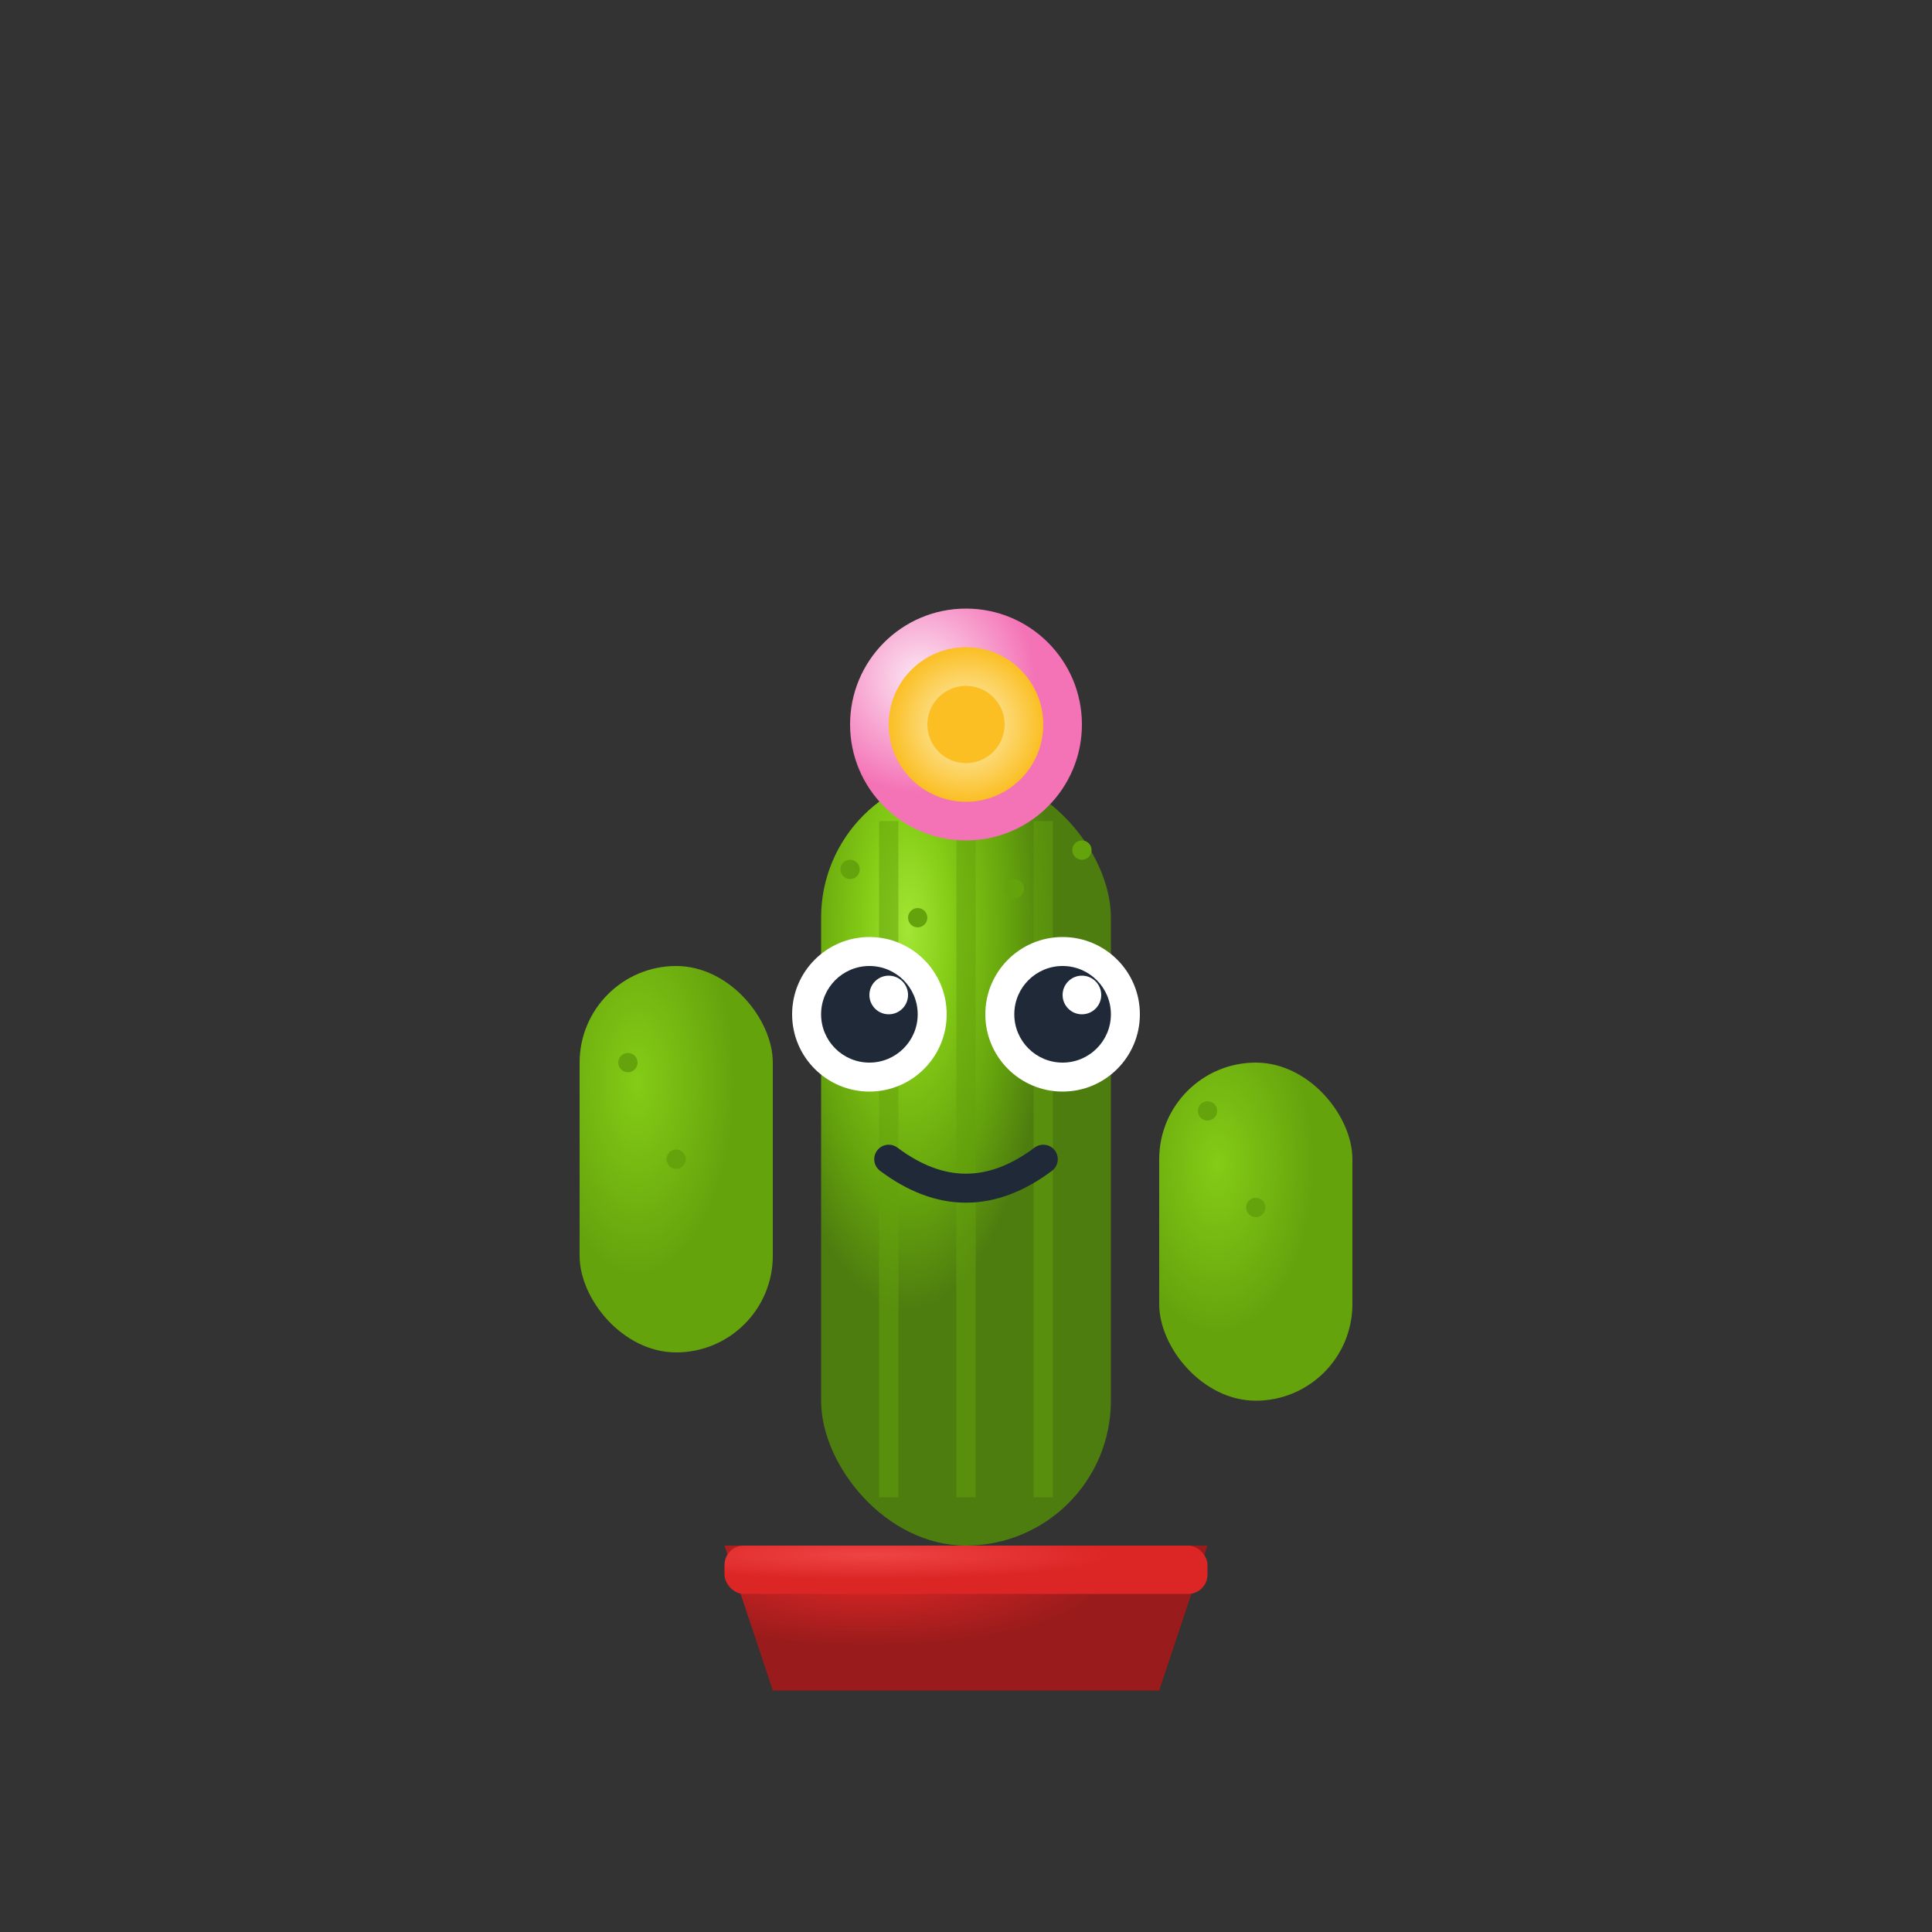 <svg viewBox="0 0 200 200" xmlns="http://www.w3.org/2000/svg">
  
  <rect x="0" y="0" width="200" height="200" fill="#333333" stroke="none"/>
  
  <!-- Main cactus body -->
  <rect x="85" y="80" width="30" height="80" rx="15" fill="url(#cactiBody)" />
  
  <!-- Cactus arms -->
  <rect x="60" y="100" width="20" height="40" rx="10" fill="url(#cactiArm)" />
  <rect x="120" y="110" width="20" height="35" rx="10" fill="url(#cactiArm)" />
  
  <!-- Cactus ridges -->
  <line x1="92" y1="85" x2="92" y2="155" stroke="#65a30d" stroke-width="2" opacity="0.5" />
  <line x1="100" y1="85" x2="100" y2="155" stroke="#65a30d" stroke-width="2" opacity="0.5" />
  <line x1="108" y1="85" x2="108" y2="155" stroke="#65a30d" stroke-width="2" opacity="0.5" />
  
  <!-- Eyes -->
  <circle cx="90" cy="105" r="8" fill="white" />
  <circle cx="110" cy="105" r="8" fill="white" />
  <circle cx="90" cy="105" r="5" fill="#1f2937" />
  <circle cx="110" cy="105" r="5" fill="#1f2937" />
  <circle cx="92" cy="103" r="2" fill="white" />
  <circle cx="112" cy="103" r="2" fill="white" />
  
  <!-- Sweet smile -->
  <path d="M 92 120 Q 100 126 108 120" stroke="#1f2937" stroke-width="3" fill="none" stroke-linecap="round" />
  
  <!-- Tiny spines -->
  <circle cx="88" cy="90" r="1" fill="#65a30d" />
  <circle cx="95" cy="95" r="1" fill="#65a30d" />
  <circle cx="105" cy="92" r="1" fill="#65a30d" />
  <circle cx="112" cy="88" r="1" fill="#65a30d" />
  <circle cx="65" cy="110" r="1" fill="#65a30d" />
  <circle cx="70" cy="120" r="1" fill="#65a30d" />
  <circle cx="125" cy="115" r="1" fill="#65a30d" />
  <circle cx="130" cy="125" r="1" fill="#65a30d" />
  
  <!-- Little legs in pot -->
  <path d="M 75 160 L 80 175 L 120 175 L 125 160 Z" fill="url(#cactiPot)" />
  <rect x="75" y="160" width="50" height="5" fill="url(#cactiPotRim)" rx="2" />
  
  <!-- Blooming flower -->
  <circle cx="100" cy="75" r="12" fill="url(#cactiFlower)" />
  <circle cx="100" cy="75" r="8" fill="url(#cactiFlowerCenter)" />
  <circle cx="100" cy="75" r="4" fill="#fbbf24" />
  
  <defs>
    <radialGradient id="cactiBody" cx="0.3" cy="0.2">
      <stop offset="0%" stop-color="#a3e635" />
      <stop offset="30%" stop-color="#84cc16" />
      <stop offset="70%" stop-color="#65a30d" />
      <stop offset="100%" stop-color="#4d7c0f" />
    </radialGradient>
    <radialGradient id="cactiArm" cx="0.3" cy="0.3">
      <stop offset="0%" stop-color="#84cc16" />
      <stop offset="100%" stop-color="#65a30d" />
    </radialGradient>
    <radialGradient id="cactiPot" cx="0.3" cy="0.2">
      <stop offset="0%" stop-color="#dc2626" />
      <stop offset="100%" stop-color="#991b1b" />
    </radialGradient>
    <radialGradient id="cactiPotRim" cx="0.3" cy="0.2">
      <stop offset="0%" stop-color="#ef4444" />
      <stop offset="100%" stop-color="#dc2626" />
    </radialGradient>
    <radialGradient id="cactiFlower" cx="0.3" cy="0.3">
      <stop offset="0%" stop-color="#fce7f3" />
      <stop offset="100%" stop-color="#f472b6" />
    </radialGradient>
    <radialGradient id="cactiFlowerCenter" cx="0.5" cy="0.5">
      <stop offset="0%" stop-color="#fef3c7" />
      <stop offset="100%" stop-color="#fbbf24" />
    </radialGradient>
  </defs>
</svg>
